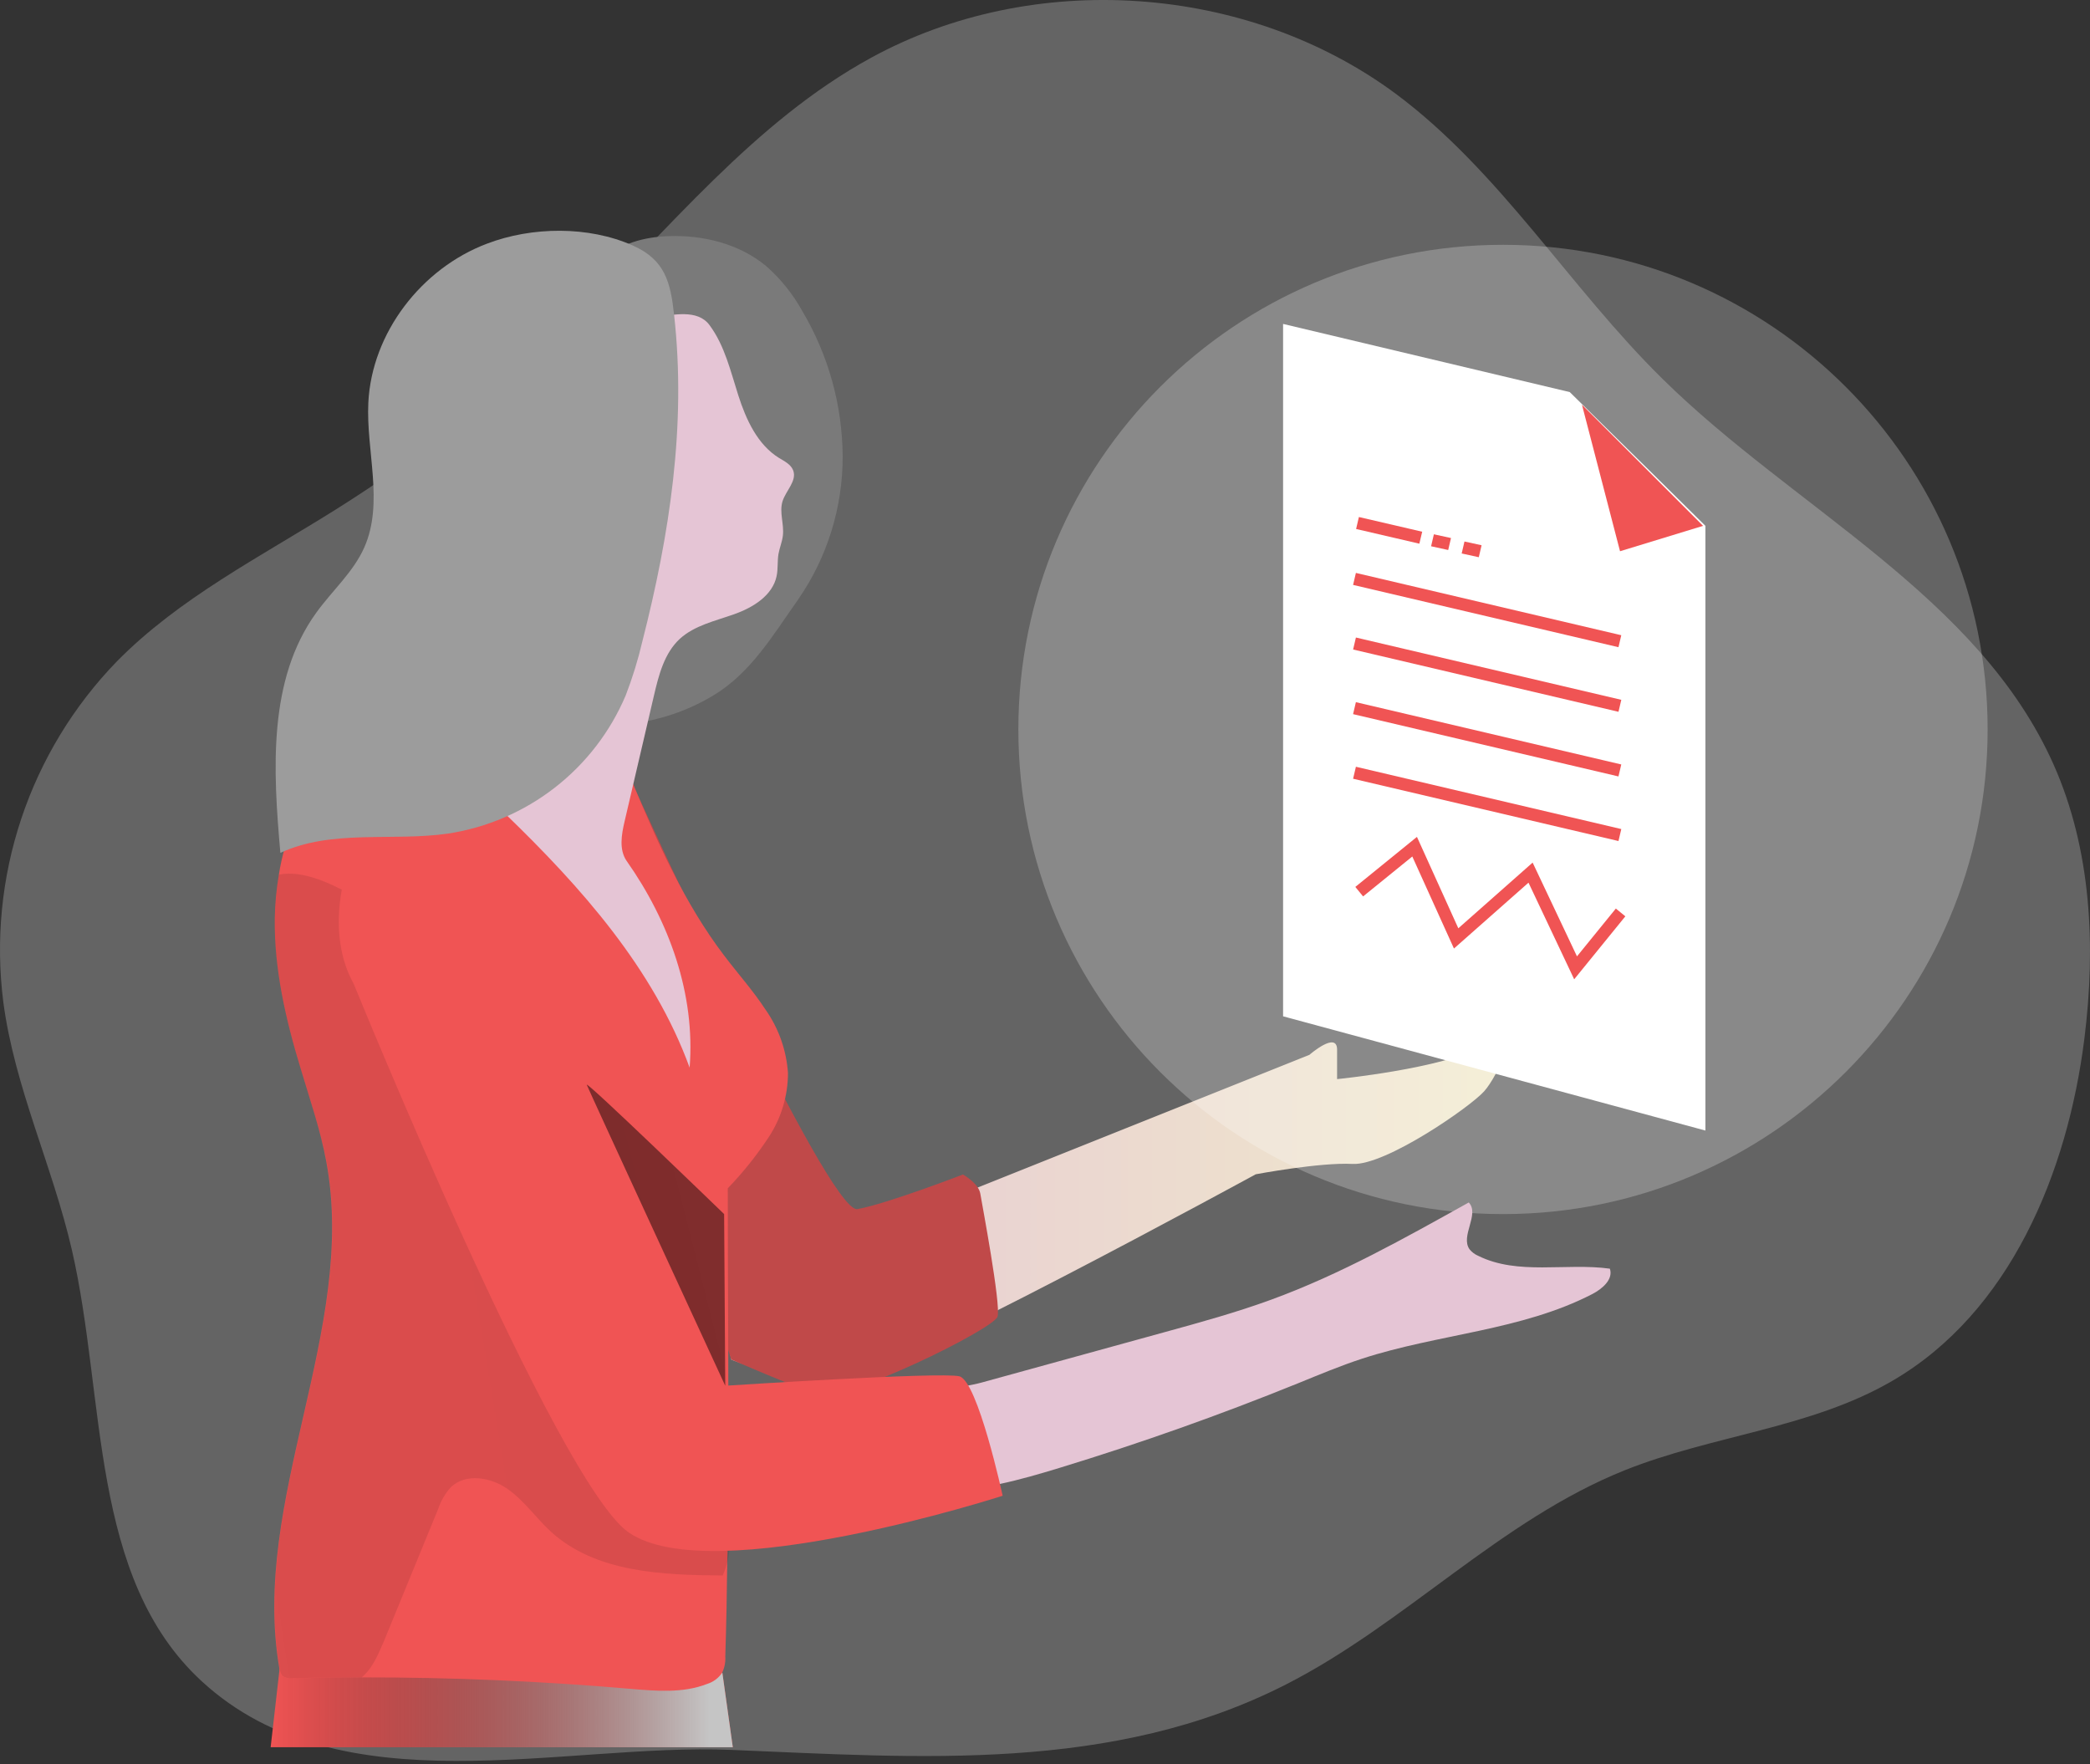 <svg width="500" height="422" viewBox="0 0 500 422" fill="none" xmlns="http://www.w3.org/2000/svg">
<rect x="0" y="0" width="500" height="422" fill="#333333" stroke="none"/>
<path opacity="0.24" d="M307.692 402.949C336.213 388.408 358.954 363.647 388.665 351.741C409.614 343.34 433.211 341.708 452.715 330.337C480.808 314.004 494.64 280.614 498.666 248.401C501.422 226.342 500.338 203.267 491.309 182.946C473.357 142.547 429.252 121.705 397.735 90.643C375.502 68.771 358.941 41.054 333.898 22.419C298.315 -3.921 247.16 -7.399 208.366 13.831C180.274 29.188 159.847 55.18 136.865 77.507C119.582 94.284 100.579 109.192 80.172 121.986C62.166 133.277 42.836 143.096 27.933 158.252C17.59 168.924 9.78 181.787 5.082 195.887C0.383 209.986 -1.083 224.963 0.791 239.706C3.466 260.04 12.563 278.955 17.178 298.941C25.419 334.698 21.272 377.372 48.267 402.213C81.536 432.834 134.644 416.928 174.976 418.627C219.937 420.473 266.156 424.152 307.692 402.949Z" fill="white"/>
<path d="M66.901 399.096L64.748 417.985H175.311L172.809 400.167L66.901 399.096Z" fill="#F05454"/>
<path d="M66.901 399.096L64.748 417.985H175.311L172.809 400.167L66.901 399.096Z" fill="url(#paint0_linear_75_158)"/>
<path d="M152.181 192.31L197.316 298.727L313.257 252.348C313.257 252.348 319.879 246.555 319.879 251.117V258.153C319.879 258.153 345.149 255.665 354.66 250.288C364.171 244.91 358.379 257.324 355.075 261.056C351.77 264.789 331.464 278.861 323.598 278.447C315.732 278.032 300.415 280.922 300.415 280.922C300.415 280.922 210.145 330.203 199.791 330.618C189.437 331.033 174.95 325.267 174.95 325.267L149.533 196.591L152.181 192.31Z" fill="url(#paint1_linear_75_158)"/>
<path opacity="0.24" d="M359.569 290.446C423.602 290.446 475.51 238.538 475.51 174.505C475.51 110.473 423.602 58.565 359.569 58.565C295.537 58.565 243.628 110.473 243.628 174.505C243.628 238.538 295.537 290.446 359.569 290.446Z" fill="white"/>
<path d="M151.285 187.374C151.285 187.374 198.106 290.5 205.116 289.256C212.125 288.011 230.372 280.975 230.372 280.975C230.372 280.975 234.104 283.049 234.519 285.537C234.933 288.025 239.482 312.037 238.652 314.967C237.823 317.896 201.811 335.661 195.591 333.588C189.37 331.514 174.923 325.227 174.923 325.227L154.63 258.983L151.285 187.374Z" fill="#C04949"/>
<path d="M184.019 271.865C181.11 276.304 177.791 280.46 174.107 284.279C174.107 311.395 174.428 338.457 174.107 365.519C174.107 368.195 174.107 370.87 173.986 373.546C173.906 381.131 173.759 388.689 173.518 396.287C173.603 397.624 173.34 398.961 172.756 400.167C171.908 401.448 170.64 402.394 169.17 402.842C163.405 405.103 156.957 404.541 150.79 404.019C129.386 402.164 107.952 401.25 86.486 401.277C80.961 401.277 75.463 401.371 69.924 401.491C69.088 401.611 68.238 401.41 67.543 400.929C67.121 400.423 66.873 399.795 66.834 399.137C59.865 358.831 85.562 318.097 78.071 277.925C76.68 270.313 74.125 263.036 71.918 255.598C68.359 243.92 65.564 231.84 65.737 219.627C65.803 216.147 66.129 212.677 66.714 209.246C68.056 200.567 71.577 192.37 76.948 185.421C80.212 181.328 84.412 177.743 89.509 176.539C93.522 175.562 97.535 176.124 101.629 176.713C109.387 177.769 117.12 178.866 124.865 179.95C132.891 181.074 143.687 184.806 151.339 187.281C157.358 201.688 163.779 216.162 173.251 228.603C176.541 232.951 180.193 237.017 183.163 241.566C186.304 246.041 188.155 251.293 188.514 256.749C188.49 262.113 186.93 267.359 184.019 271.865Z" fill="#F05454"/>
<path d="M174.04 373.546C173.764 374.697 173.383 375.821 172.903 376.903C158.429 376.81 142.55 376.194 131.834 366.456C128.223 363.165 125.4 358.951 121.36 356.155C117.32 353.359 111.34 352.396 107.836 355.808C106.496 357.302 105.476 359.055 104.839 360.958C100.505 371.544 96.162 382.13 91.81 392.715C90.472 395.779 89.215 398.922 86.74 401.103C86.692 401.173 86.621 401.225 86.539 401.25C81.014 401.25 75.516 401.344 69.978 401.464C69.142 401.584 68.291 401.384 67.597 400.902C67.175 400.396 66.926 399.768 66.888 399.11C59.918 358.804 85.616 318.07 78.125 277.898C76.68 270.313 74.125 263.036 71.918 255.598C68.359 243.92 65.564 231.84 65.737 219.627C65.803 216.147 66.129 212.677 66.714 209.246C70.861 208.39 75.65 209.928 79.65 211.801C92.412 217.741 104.237 226.596 111.327 238.783C115.34 245.659 117.708 253.364 120.183 260.949C124.036 272.695 128.214 284.324 132.717 295.837C140.008 314.405 148.476 333.08 162.682 347.045C167.779 352.048 172.809 358.403 174.214 365.466C174.744 368.14 174.685 370.897 174.04 373.546Z" fill="url(#paint2_linear_75_158)"/>
<path d="M144.155 62.35C148.168 58.217 154.121 56.718 159.833 56.491C168.181 56.17 176.849 58.31 183.284 63.648C186.768 66.711 189.697 70.355 191.939 74.417C198.173 84.925 201.506 96.899 201.597 109.117C201.633 121.359 197.921 133.319 190.962 143.39C184.969 151.871 179.752 160.78 170.896 166.225C161.968 171.691 151.521 174.148 141.092 173.235C140.334 173.203 139.587 173.041 138.885 172.753C137.626 171.995 136.678 170.814 136.209 169.422C133.626 163.117 132.704 156.253 133.534 149.49C134.378 142.761 135.774 136.112 137.707 129.611C142.51 111.525 147.071 92.917 145.239 74.296C144.771 69.922 143.74 66.725 144.155 62.35Z" fill="#7A7A7A"/>
<path d="M169.759 77.801C173.384 82.697 174.775 88.811 176.635 94.603C178.494 100.395 181.21 106.361 186.374 109.559C187.711 110.361 189.183 111.084 189.745 112.502C190.721 115.03 188.006 117.358 187.203 119.939C186.4 122.521 187.604 125.371 187.297 128.086C187.136 129.584 186.507 131.016 186.24 132.514C185.946 134.253 186.16 136.059 185.798 137.785C184.849 142.467 180.126 145.356 175.618 146.948C171.11 148.54 166.161 149.624 162.656 152.807C158.923 156.245 157.586 161.503 156.435 166.452L149.412 196.551C148.676 199.681 148.074 203.24 149.88 205.915C160.101 220.416 166.375 237.793 164.983 255.411C156.342 231.693 139.018 212.229 120.838 194.665C116.825 190.785 112.718 186.906 109.856 182.13C104.063 172.512 104.05 160.366 106.765 149.463C111.889 128.929 125.587 111.753 134.858 92.677C137.038 88.182 139.112 83.312 143.098 80.356C146.804 77.547 151.579 76.744 156.168 76.022C160.984 75.286 166.896 73.868 169.759 77.801Z" fill="url(#paint3_linear_75_158)"/>
<path d="M153.679 153.423C152.646 157.845 151.305 162.19 149.666 166.425C145.983 175.084 140.15 182.659 132.719 188.432C125.289 194.205 116.507 197.985 107.207 199.414C93.829 201.34 79.395 198.317 67.075 204.029C65.323 184.298 64.052 162.626 75.663 146.574C79.462 141.303 84.546 136.862 87.168 130.922C91.876 120.22 87.556 107.953 88.117 96.315C88.947 79.607 100.839 64.21 116.491 58.297C127.192 54.204 140.784 54.003 151.405 58.739C159.137 62.19 160.422 67.541 161.278 75.42C164.221 101.76 160.208 127.872 153.679 153.423Z" fill="#9C9C9C"/>
<path d="M278.583 318.699C287.158 316.345 295.746 313.977 304.094 310.927C320.615 304.894 336.039 296.212 351.382 287.664C354.058 290.5 349.296 295.69 351.57 298.874C352.114 299.543 352.811 300.071 353.603 300.412C363.128 305.161 374.579 302.058 385.133 303.502C386.003 306.057 383.327 308.332 380.933 309.576C363.944 318.351 344.025 319.1 325.845 325.04C320.682 326.725 315.652 328.839 310.622 330.886C291.894 338.484 272.867 345.235 253.541 351.139C244.043 354.042 234.318 356.757 224.379 356.65C223.419 356.716 222.46 356.512 221.609 356.062C220.761 355.369 220.141 354.437 219.83 353.386C218.064 349.025 214.907 341.28 218.091 336.798C221.074 332.611 230.238 332.009 234.813 330.752L278.583 318.699Z" fill="url(#paint4_linear_75_158)"/>
<path d="M306.957 77.493V243.131L407.995 270.461V125.799L394.457 112.421L375.542 93.8L306.957 77.493Z" fill="white"/>
<path d="M387.568 131.872L378.458 96.823L407.433 125.799L387.568 131.872Z" fill="#F05454"/>
<path d="M324.377 137.061L323.705 139.927L387.193 154.829L387.866 151.964L324.377 137.061Z" fill="#F05454"/>
<path d="M339.557 130.066L324.427 126.548L325.096 123.685L340.239 127.203L339.557 130.066Z" fill="#F05454"/>
<path d="M346.459 131.578L342.366 130.681L343.035 127.819L347.128 128.715L346.459 131.578Z" fill="#F05454"/>
<path d="M353.777 133.303L349.684 132.407L350.352 129.544L354.446 130.441L353.777 133.303Z" fill="#F05454"/>
<path d="M324.382 152.514L323.71 155.38L387.198 170.282L387.871 167.417L324.382 152.514Z" fill="#F05454"/>
<path d="M324.375 167.978L323.703 170.843L387.191 185.746L387.864 182.881L324.375 167.978Z" fill="#F05454"/>
<path d="M324.38 183.431L323.708 186.296L387.196 201.199L387.869 198.334L324.38 183.431Z" fill="#F05454"/>
<path d="M376.599 234.275L365.669 211.159L347.837 226.918L337.871 204.899L326.099 214.45L324.24 212.176L338.982 200.203L348.881 222.075L366.659 206.357L377.267 228.79L386.565 217.353L388.839 219.212L376.599 234.275Z" fill="#F05454"/>
<path d="M84.626 235.372C84.626 235.372 133.159 354.751 150.456 366.643C170.335 380.301 239.87 357.828 239.87 357.828C239.87 357.828 233.93 330.364 229.516 329.254C225.101 328.143 173.505 331.514 173.505 331.514L119.782 208.617C119.782 208.617 91.984 190.237 82.62 209.286C82.62 209.286 77.991 223.493 84.626 235.372Z" fill="#F05454"/>
<path d="M173.505 331.514C173.505 331.514 140.931 260.949 140.382 259.531C139.834 258.113 173.237 290.446 173.237 290.446L173.505 331.514Z" fill="url(#paint5_linear_75_158)"/>
<defs>
<linearGradient id="paint0_linear_75_158" x1="64.748" y1="408.541" x2="175.311" y2="408.541" gradientUnits="userSpaceOnUse">
<stop stop-opacity="0"/>
<stop offset="0.95" stop-color="#C5C5C5"/>
</linearGradient>
<linearGradient id="paint1_linear_75_158" x1="149.412" y1="261.471" x2="359.81" y2="261.471" gradientUnits="userSpaceOnUse">
<stop stop-color="#E5C5D5"/>
<stop offset="0.42" stop-color="#EAD4D1"/>
<stop offset="1" stop-color="#F0E9CB"/>
</linearGradient>
<linearGradient id="paint2_linear_75_158" x1="6253.15" y1="45853.4" x2="21830.1" y2="43274.3" gradientUnits="userSpaceOnUse">
<stop stop-opacity="0"/>
<stop offset="0.95"/>
</linearGradient>
<linearGradient id="paint3_linear_75_158" x1="8664.65" y1="22698.7" x2="14055.1" y2="22698.7" gradientUnits="userSpaceOnUse">
<stop stop-color="#E5C5D5"/>
<stop offset="0.42" stop-color="#EAD4D1"/>
<stop offset="1" stop-color="#F0E9CB"/>
</linearGradient>
<linearGradient id="paint4_linear_75_158" x1="31276.3" y1="17037.8" x2="52519.9" y2="17037.8" gradientUnits="userSpaceOnUse">
<stop stop-color="#E5C5D5"/>
<stop offset="0.42" stop-color="#EAD4D1"/>
<stop offset="1" stop-color="#F0E9CB"/>
</linearGradient>
<linearGradient id="paint5_linear_75_158" x1="5226.64" y1="15751.4" x2="2866" y2="16353.5" gradientUnits="userSpaceOnUse">
<stop stop-opacity="0"/>
<stop offset="0.95"/>
</linearGradient>
</defs>
</svg>
